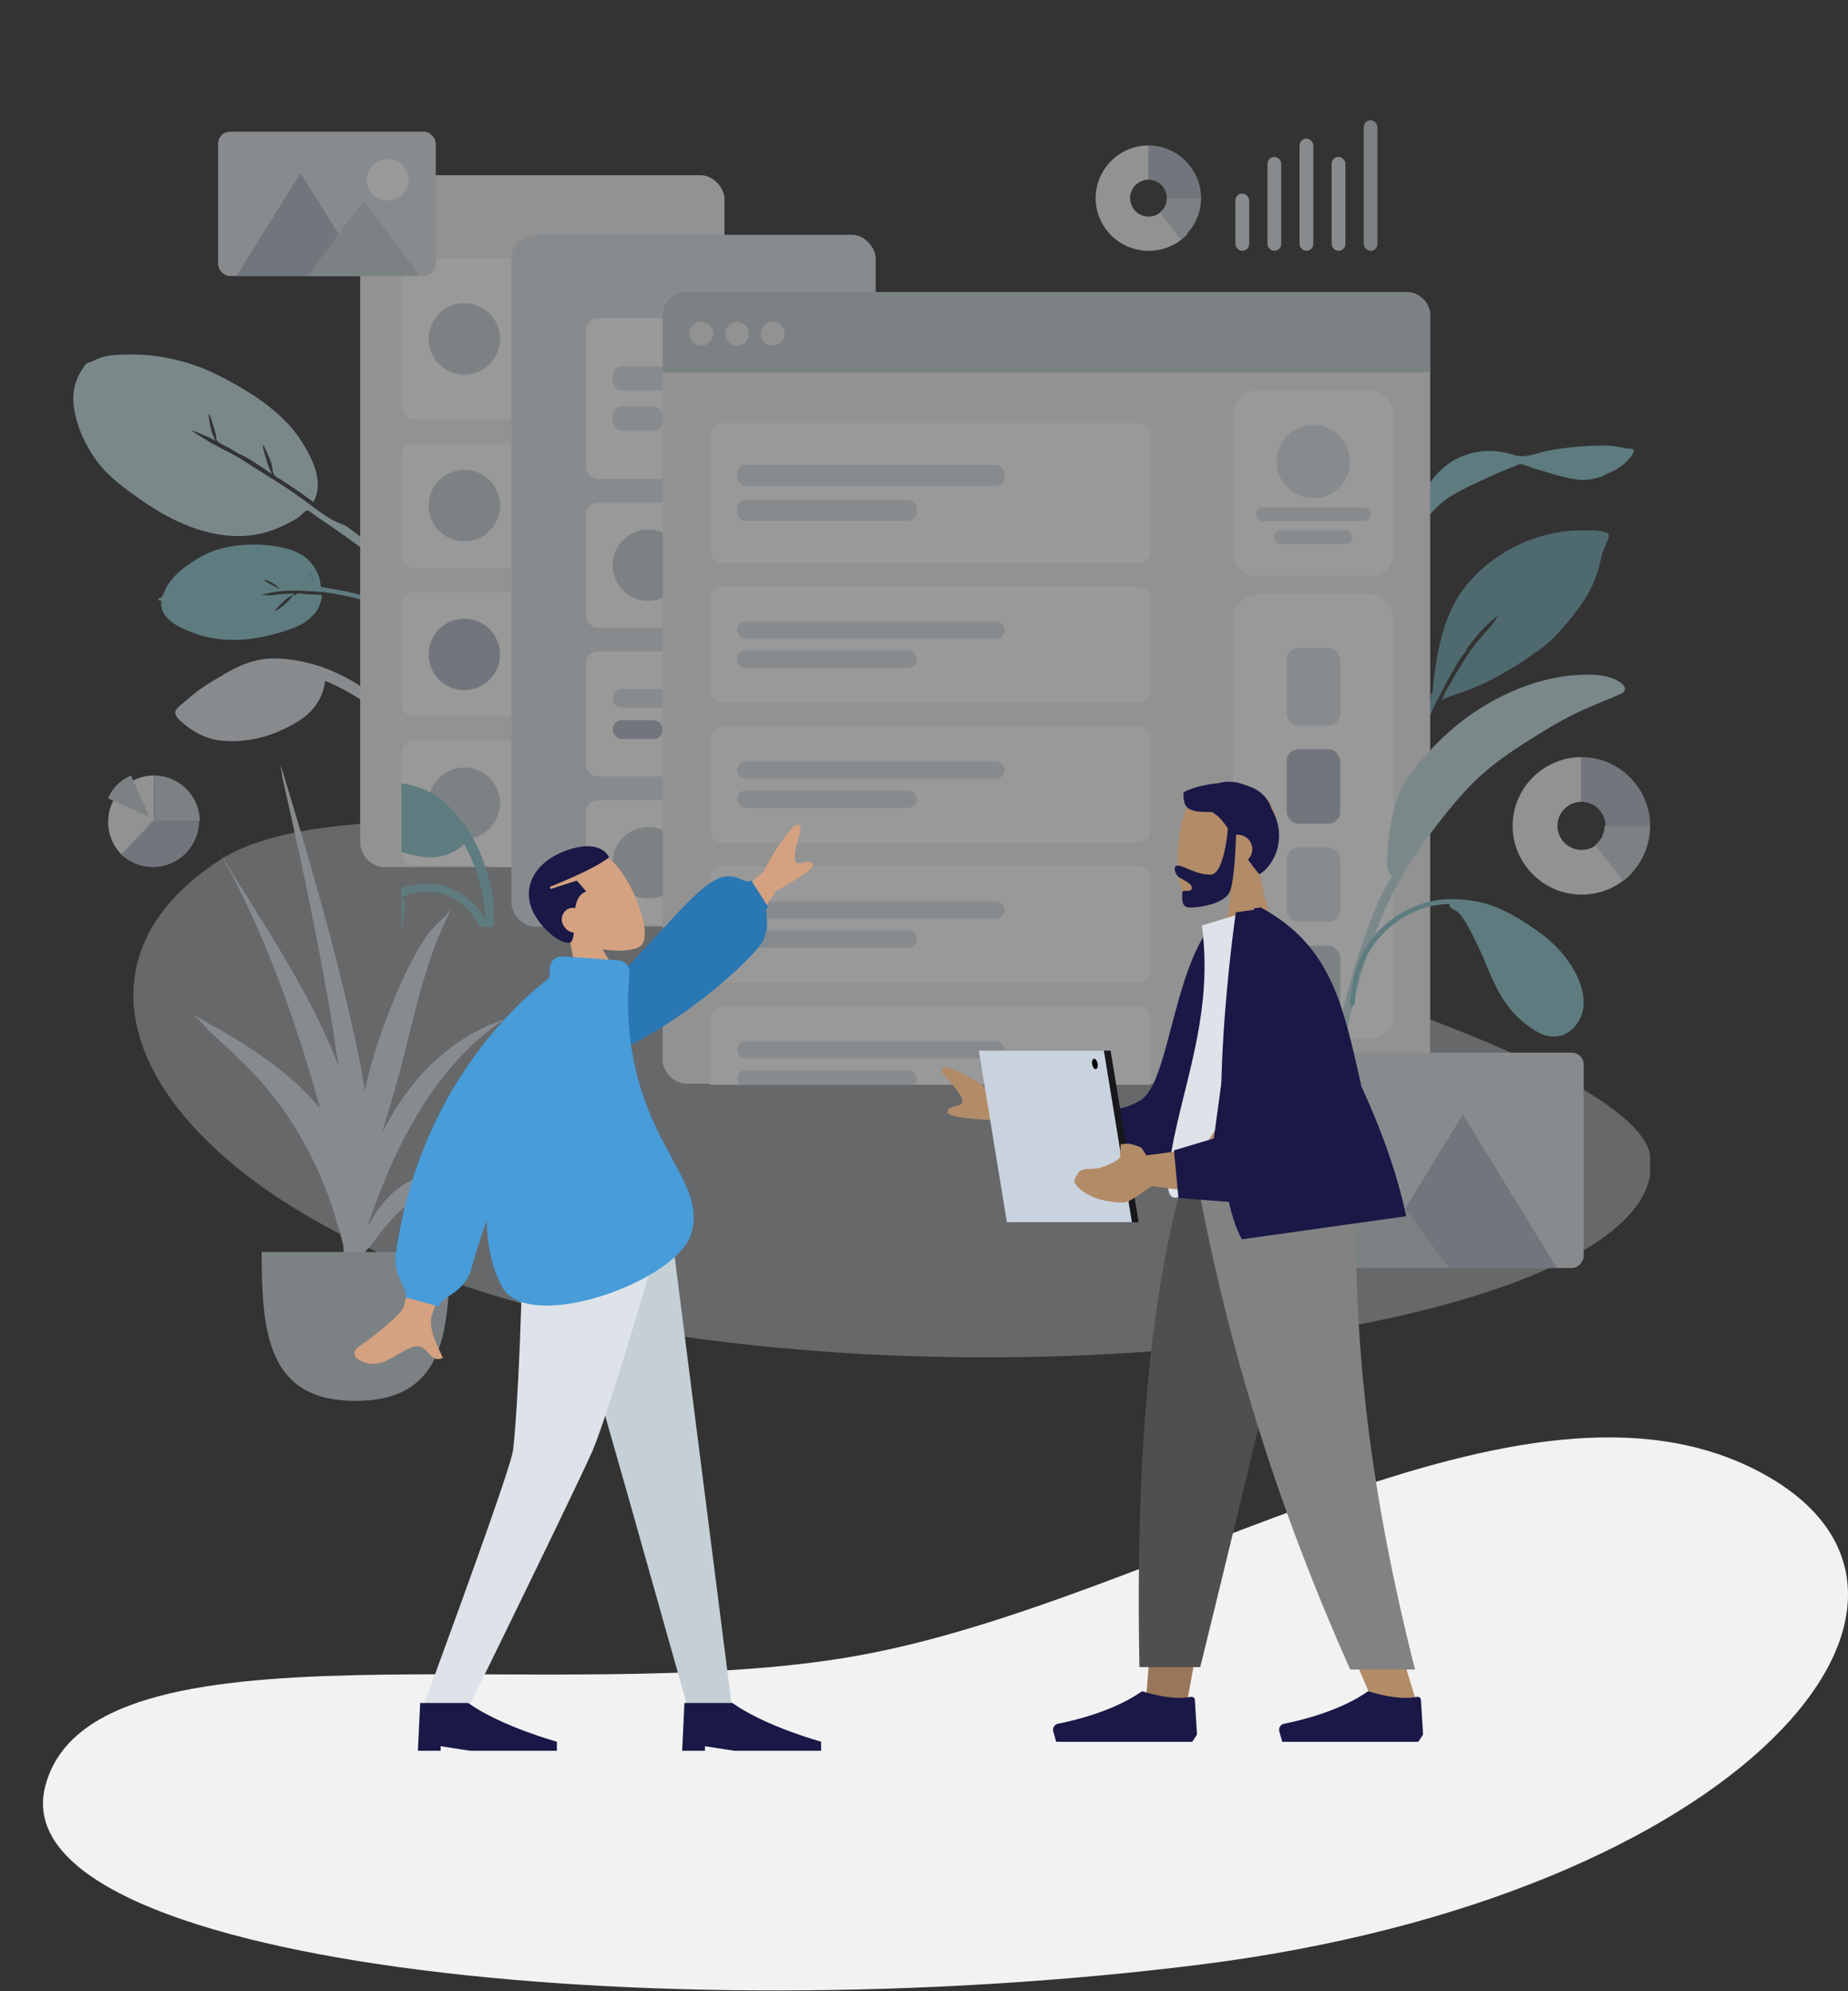 <svg viewBox="0 0 621 669" fill="none" xmlns="http://www.w3.org/2000/svg"><rect x="0" y="0" width="621" height="669" fill="#333333" stroke="none"/><g opacity=".5"><path fill-rule="evenodd" clip-rule="evenodd" d="M546.206 150.727c-.411-.298-1.385-.404-1.838-.494-1.885-.371-3.826-.533-5.746-.533-5.924.009-11.943.59-17.768 1.596-3.698.639-8.169 2.788-11.848 1.621-6.409-2.034-12.886-1.934-18.967.97-5.559 2.655-9.78 7.697-12.243 13.145-.371.823-1.879 3.85-2.306 5.891-.182.417-.357.837-.515 1.263a63.86 63.86 0 00-1.225 3.677c-.159.526-.561 1.689-.084 1.914a35.026 35.026 0 00-2 4.35c-1.636 4.351-3.425 9.122-4 13.733a21.463 21.463 0 00-.023 5.135c.098.846.057 2.546.631 3.189 1.216 1.364 1.841-.546 1.704-1.455-1.048-6.933.975-13.443 3.372-19.959 1.551-4.214 4.098-8.069 6.951-11.56 2.309-2.826 4.786-5.052 7.951-6.926 3.871-2.291 8.009-4.143 12.11-6.001 2.696-1.223 5.396-2.412 8.168-3.465.617-.235 1.587-.836 2.27-.838 1.445-.005 3.494 1.061 4.89 1.458 4.592 1.305 9.242 2.976 13.988 3.642 3.044.428 5.896-.053 8.743-1.067.291-.103.778-.37 1.376-.75 2.113-.813 4.112-1.836 5.853-3.311 1.003-.851 1.913-1.95 2.743-2.956.249-.3.359-.645.362-.973.188-.098.313-.213.341-.347.208-.99-1.681-1.008-2.89-.949z" fill="#89C5CC"/><path fill-rule="evenodd" clip-rule="evenodd" d="M65.041 233.247a87.229 87.229 0 00-3.413 2.901c-.848.763-2.348 1.675-2.652 2.829-.316 1.2.682 2.323 1.471 3.048 4.17 3.836 8.867 6.43 14.646 6.861 8.899.664 16.643-1.607 24.364-6.078 5.423-3.14 9.016-7.784 9.8-14.056 6.459 2.683 12.706 6.382 18.014 10.922 2.62 2.24 4.876 4.722 6.962 7.473 1.337 1.762 2.629 3.553 3.829 5.412.522.808 1.052 2.241 1.913 2.706 1.01.547 2.232-.31 2.182-1.433-.042-.935-1.052-2.02-1.524-2.784a102.412 102.412 0 00-2.419-3.765c-1.356-1.999-2.758-3.969-4.288-5.839-3.436-4.202-7.808-7.674-12.341-10.634-8.696-5.679-18.239-9.257-28.82-9.56-6.505-.186-11.978 2.036-17.541 5.355-3.464 2.066-7.04 4.097-10.183 6.642z" fill="#DDE3E9"/><path fill-rule="evenodd" clip-rule="evenodd" d="M149.432 205.779c-6.779-6.98-13.583-13.873-21.157-20.02-4.464-3.621-9.169-6.915-13.776-10.349.532.466 1.053.945 1.562 1.435-1.438-.976-3.321-1.527-4.846-2.431-1.701-1.007-3.326-2.16-4.921-3.322-3.113-2.268-6.179-4.578-9.378-6.728-3.565-2.394-7.26-4.606-10.885-6.911-3.077-1.955-6.192-4.095-9.483-5.694-1.794-.871-3.593-1.904-5.394-2.813-.603-.304-6.72-4.166-6.705-4.178.338-.254 3.417 1.192 3.893 1.386 1.39.568 2.72 1.248 4.057 1.925-.734-1.448-1.314-2.968-1.63-4.568-.098-.494-.881-4.091-.48-4.393.2-.15 2.151 6.284 2.251 6.903.081.502.07 1.226.234 1.702.266.768.252.536.837.969 1.073.793 2.497 1.289 3.657 1.953.626.349 2.564 1.734 3.732 2.129 3.532 1.715 7.112 4.354 10.468 6.544a24.677 24.677 0 01-2.04-5.198c-.116-.431-1.37-4.293-1.066-4.522.342-.258 2.732 5.64 2.874 6.199.263 1.037.317 2.191.646 3.201.362 1.107 1.49 1.5 2.506 2.146 3.74 2.375 7.351 4.899 10.902 7.539 3.875-6.889-.593-15.209-4.358-20.989-2.714-4.166-6.368-7.738-10.226-10.856-5.149-4.162-11.04-7.487-16.923-10.528-6.856-3.543-14.266-5.739-21.97-6.753-4.028-.531-8.15-.516-12.22-.346-1.988.083-3.896.347-5.801.995a18.85 18.85 0 00-2.498 1.074c-.614.313-2.1.644-2.454 1.112-2.908 3.784-4.396 7.555-4.169 12.31.215 4.502 1.637 9.006 3.567 13.021 2.15 4.471 4.914 8.529 8.529 11.935 2.758 2.598 5.842 4.86 8.905 7.092 10.895 7.938 24.708 14.842 38.82 13.069 4.567-.574 8.912-2.171 12.972-4.342.957-.511 1.908-1.028 2.811-1.632.609-.407 2.236-2.241 2.849-2.308.839-.091 2.648 1.616 3.435 2.135 5.985 3.95 11.814 8.114 17.52 12.447 6.071 4.609 11.844 9.532 17.447 14.686 2.384 2.193 4.752 4.39 7.066 6.656.538.527 1.856 2.468 2.833 2.556.617.056 1.034-.471.946-1.043-.154-.993-2.245-2.48-2.939-3.195z" fill="#C1DEE2"/><path fill-rule="evenodd" clip-rule="evenodd" d="M539.088 178.688c-2.626-.574-5.526-.53-8.201-.482-14.346.195-28.434 6.985-37.603 17.835-7.805 9.237-9.952 20.722-11.494 32.331-.152 1.152-.218 2.298-.304 3.453-.019.247-.046.469-.076.677-.606.542-.925 1.174-.566 1.868a77.04 77.04 0 00-3.435 9.011c-2.854 9.098-5.758 18.369-3.969 27.936.418-5.265 1.297-10.648 2.348-15.827.06-.297.125-.592.193-.886l.021-.093a34.595 34.595 0 011.444-4.638l.018-.049c.078-.199.16-.398.242-.596.168-.41.341-.82.525-1.227.062-.139.122-.279.179-.42.856-2.098 1.218-4.462 1.985-6.633.183-.494.375-.986.576-1.475l.036-.086a65.04 65.04 0 011.778-3.904c.345-.259.53-.902.827-1.486.062-.115.543-.883.686-1.325.374-.723.746-1.446 1.122-2.168l-.033.013c.376-.693.754-1.383 1.129-2.07l.249-.454.403-.722a135.904 135.904 0 013.973-6.627c.494-.777 1.674-1.89 1.9-2.762.008-.033.01-.063.015-.094 3.003-4.216 6.46-8.105 10.605-11.186-.501.541-1.566 2.379-1.848 2.743-.861 1.114-1.797 2.151-2.736 3.2-1.682 1.88-3.324 3.82-4.783 5.872-2.668 3.751-4.97 7.7-7.146 11.727-.02.024-.043.046-.062.07-1.094 1.348-1.782 3.385-2.57 4.927 3.116-1.443 6.561-2.383 9.758-3.664 3.189-1.277 6.29-2.699 9.285-4.369 3.98-2.219 8.109-4.725 11.869-7.561 4.31-2.672 7.931-6.351 11.128-10.211 3.782-4.567 7.248-9.174 9.391-14.72 1.053-2.725 1.882-5.566 2.373-8.441.022-.126.049-.261.079-.403.502-.992.951-2.008 1.328-3.046.599-1.647 2.013-3.459-.639-4.038z" fill="#69A1AC"/><path fill-rule="evenodd" clip-rule="evenodd" d="M94.094 197.984c-.822-.89-1.746-1.694-2.831-2.267-.275-.145-2.318-1.115-2.45-.902-.31.496 5.034 2.885 5.281 3.169zm9.687-5.949c-.007.038.702 1.24.894 1.609.411.786.79 1.587 1.147 2.389-.528-1.417-1.071-2.732-2.041-3.998zm-49.54 9.783c-.683.22-1.503-.646-.618-.859.716-.172.68-.212 1.002-.789.261-.468.422-1.039.651-1.53.486-1.043 1.038-2.037 1.714-2.968 1.45-1.997 3.218-3.717 5.2-5.167 3.458-2.53 7.336-4.842 11.45-6.004 6.54-1.847 13.984-1.962 20.535-.681 4.057.793 7.765 2.172 10.459 5.438 1.346 1.632 2.403 3.544 2.865 5.65.121.55.098 1.162.249 1.701.232.828.13.608 1.099.769 1.058.176 2.116.355 3.173.538 2.767.479 5.551.987 8.248 1.764.888.255 1.756.567 2.604.93.641.275 3.195 1.136 3.505 1.969.517 1.386-1.214.757-1.752.455a20.878 20.878 0 00-1.445-.738 23.76 23.76 0 00-3.84-1.366c-1.422-.38-2.874-.664-4.32-.948a163.395 163.395 0 00-4.058-.737c-.752-.128-1.506-.252-2.26-.377-.257-.042-.711-.265-.677.069-1.584-.305-3.298-.261-4.911-.345-1.977-.103-3.961-.188-5.944-.126-1.43.045-2.862.139-4.285.331a21.67 21.67 0 00-2.466.484c-.448.115-2.216.357-2.46.748.105-.168 2.055-.006 2.304-.015a40.47 40.47 0 002.967-.246 46.247 46.247 0 015.514-.297c-.007.324-1.265.899-1.572 1.113a17.774 17.774 0 00-1.963 1.58c-1.084 1.012-2.381 2.266-3.131 3.465.221-.353 1.31-.813 1.698-1.083.62-.433 1.226-.895 1.8-1.388a22.75 22.75 0 001.512-1.451c.487-.503 1.147-1.549 1.786-1.884.039-.02.318.2.476.125.16-.075.358-.452.399-.467.595-.23 1.725.056 2.351.085 1.622.074 3.243.172 4.864.261.503.028.929-.086 1.119.284.202.395-.168 1.433-.273 1.864-.391 1.598-1.086 3.031-2.179 4.269-2.046 2.319-4.57 3.865-7.422 4.899-10.92 3.961-22.539 5.547-33.457 1.427-4.52-1.706-11.326-4.754-10.511-10.752z" fill="#89C5CC"/><g clip-path="url(#clip0)" opacity=".6"><path fill-rule="evenodd" clip-rule="evenodd" d="M554.59 388.433c7.434 50.281-172.856 83.078-328.036 60.19C71.374 425.735.185 336.354 74.234 288.728c74.05-47.625 472.922 49.423 480.356 99.705z" fill="#DDE3E9"/></g><g clip-path="url(#clip1)"><rect x="121.035" y="58.873" width="122.418" height="232.457" rx="8" fill="#F2F2F2"/><path fill-rule="evenodd" clip-rule="evenodd" d="M181.035 306.873c8.284 0 15-6.716 15-15 0-8.285-6.716-15-15-15-8.284 0-15 6.715-15 15 0 8.284 6.716 15 15 15z" fill="#fff"/><g clip-path="url(#clip2)"><g clip-path="url(#clip3)"><rect x="135.035" y="86.873" width="94" height="54" rx="4" fill="#fff"/><g clip-path="url(#clip4)" fill="#DDE3E9"><rect x="174.035" y="103.073" width="36" height="8.1" rx="3"/><rect x="174.035" y="116.573" width="24.164" height="8.1" rx="3"/></g><path fill-rule="evenodd" clip-rule="evenodd" d="M156.035 125.873c6.627 0 12-5.373 12-12 0-6.628-5.373-12-12-12s-12 5.372-12 12c0 6.627 5.373 12 12 12z" fill="#C5CFD6"/></g><g clip-path="url(#clip5)"><rect x="135.035" y="148.873" width="94" height="42" rx="4" fill="#fff"/><g clip-path="url(#clip6)" fill="#DDE3E9"><rect x="174.035" y="161.473" width="36" height="6.3" rx="3"/><rect x="174.035" y="171.973" width="24.164" height="6.3" rx="3"/></g><path fill-rule="evenodd" clip-rule="evenodd" d="M156.035 181.873c6.627 0 12-5.373 12-12 0-6.628-5.373-12-12-12s-12 5.372-12 12c0 6.627 5.373 12 12 12z" fill="#C5CFD6"/></g><g clip-path="url(#clip7)"><rect x="135.035" y="198.873" width="94" height="42" rx="4" fill="#fff"/><g clip-path="url(#clip8)" fill="#DDE3E9"><rect x="174.035" y="211.473" width="36" height="6.3" rx="3"/><rect x="174.035" y="221.973" width="24.164" height="6.3" rx="3"/></g><path fill-rule="evenodd" clip-rule="evenodd" d="M156.035 231.873c6.627 0 12-5.373 12-12 0-6.628-5.373-12-12-12s-12 5.372-12 12c0 6.627 5.373 12 12 12z" fill="#AFB9C5"/></g><g clip-path="url(#clip9)"><rect x="135.035" y="248.873" width="94" height="42" rx="4" fill="#fff"/><g clip-path="url(#clip10)" fill="#DDE3E9"><rect x="174.035" y="261.473" width="36" height="6.3" rx="3"/><rect x="174.035" y="271.973" width="24.164" height="6.3" rx="3"/></g><path fill-rule="evenodd" clip-rule="evenodd" d="M156.035 281.873c6.627 0 12-5.373 12-12 0-6.628-5.373-12-12-12s-12 5.372-12 12c0 6.627 5.373 12 12 12z" fill="#C5CFD6"/></g></g></g><g clip-path="url(#clip11)"><path fill-rule="evenodd" clip-rule="evenodd" d="M123.034 261.885c-1.325 0-2.646.027-3.969.096-1.009.053-2.55-.156-3.404.472-.886.653-.825 1.99-.687 2.934.733 4.991 2.52 9.418 6.259 12.954 5.756 5.446 12.356 8.212 20.165 9.445 5.485.865 10.55-.337 14.588-4.238 2.95 5.476 5.189 11.536 6.312 17.653.554 3.018.723 5.999.625 9.072-.062 1.968-.171 3.932-.382 5.891-.091.851-.525 2.14-.192 2.944.391.945 1.71 1.036 2.302.231.493-.671.402-1.987.503-2.78a92.36 92.36 0 00.435-3.961c.18-2.144.314-4.293.304-6.444-.022-4.833-1.097-9.686-2.567-14.274-2.82-8.802-7.396-16.625-14.512-22.763-4.375-3.774-9.383-5.303-15.065-6.123-3.537-.511-7.132-1.109-10.715-1.109z" fill="#89C5CC"/><path fill-rule="evenodd" clip-rule="evenodd" d="M143.465 296.885c-14.299 0-23.929 11.525-28.483 23.502-1.716 4.515-2.118 9.472-2.78 14.213-.212 1.521-.134 3.839-.751 5.195-.224.491-.738.668-.492 1.337.148.406.44.654.878.735.9.165 2.171-.814 2.943-1.201 6.396-3.207 10.598-8.167 14.026-14.236 2.125-3.761 4.281-7.665 5.544-11.795.771-2.522 1.22-5.179 1.483-7.796.104-1.03.205-2.085.199-3.122-.007-1.029-.485-1.572-.829-2.468 4.771-1.806 10.156-2.298 14.989-.426 4.47 1.731 8.183 5.076 10.263 9.278.54 1.092.956 2.245 1.26 3.42.199.77.208 1.769.576 2.465.893 1.687 2.771.559 2.591-1.012-.503-4.381-3.01-8.78-6.213-11.826-4.041-3.842-9.518-6.263-15.204-6.263z" fill="#89C5CC"/><rect x="171.85" y="78.885" width="122.418" height="232.458" rx="8" fill="#DDE3E9"/><path fill-rule="evenodd" clip-rule="evenodd" d="M237.894 326.885c8.284 0 15-6.715 15-15 0-8.284-6.716-15-15-15-8.285 0-15 6.716-15 15 0 8.285 6.715 15 15 15z" fill="#fff"/><g clip-path="url(#clip12)"><g clip-path="url(#clip13)"><rect x="196.894" y="106.885" width="83" height="54" rx="4" fill="#fff"/><g clip-path="url(#clip14)" fill="#DDE3E9"><rect x="205.894" y="123.085" width="25" height="8.1" rx="3"/><rect x="205.894" y="136.585" width="16.781" height="8.1" rx="3"/></g></g><g clip-path="url(#clip15)"><rect x="196.894" y="168.885" width="83" height="42" rx="4" fill="#fff"/><g clip-path="url(#clip16)" fill="#DDE3E9"><rect x="235.894" y="181.486" width="25" height="6.3" rx="3"/><rect x="235.894" y="191.986" width="16.781" height="6.3" rx="3"/></g><path fill-rule="evenodd" clip-rule="evenodd" d="M217.894 201.885c6.627 0 12-5.372 12-12 0-6.627-5.373-12-12-12-6.628 0-12 5.373-12 12 0 6.628 5.372 12 12 12z" fill="#C5CFD6"/></g><g clip-path="url(#clip17)"><rect x="196.894" y="218.885" width="83" height="42" rx="4" fill="#fff"/><g clip-path="url(#clip18)"><rect x="205.894" y="231.486" width="25" height="6.3" rx="3" fill="#DDE3E9"/><rect x="205.894" y="241.986" width="16.781" height="6.3" rx="3" fill="#AFB9C5"/></g></g><g clip-path="url(#clip19)"><rect x="196.894" y="268.885" width="83" height="42" rx="4" fill="#fff"/><g clip-path="url(#clip20)" fill="#DDE3E9"><rect x="235.894" y="281.486" width="25" height="6.3" rx="3"/><rect x="235.894" y="291.986" width="16.781" height="6.3" rx="3"/></g><path fill-rule="evenodd" clip-rule="evenodd" d="M217.894 301.885c6.627 0 12-5.372 12-12 0-6.627-5.373-12-12-12-6.628 0-12 5.373-12 12 0 6.628 5.372 12 12 12z" fill="#C5CFD6"/></g></g></g><g clip-path="url(#clip21)"><rect x="222.665" y="98.129" width="258" height="266" rx="8" fill="#F2F2F2"/><rect x="414.376" y="131.227" width="53.895" height="62.348" rx="8" fill="#fff"/><path fill-rule="evenodd" clip-rule="evenodd" d="M441.323 167.404c6.803 0 12.319-5.514 12.319-12.315 0-6.802-5.516-12.316-12.319-12.316-6.804 0-12.319 5.514-12.319 12.316 0 6.801 5.515 12.315 12.319 12.315z" fill="#DDE3E9"/><rect x="422.075" y="170.483" width="38.496" height="4.618" rx="2.309" fill="#DDE3E9"/><rect x="428.234" y="178.18" width="26.177" height="4.618" rx="2.309" fill="#DDE3E9"/><path d="M222.665 106.129a8 8 0 018-8h242a8 8 0 018 8v19h-258v-19z" fill="#C5CFD6"/><path fill-rule="evenodd" clip-rule="evenodd" d="M235.665 116.129a4 4 0 100-8 4 4 0 000 8zm12 0a4 4 0 100-8 4 4 0 000 8zm12 0a4 4 0 100-8 4 4 0 000 8z" fill="#F2F2F2"/><g clip-path="url(#clip22)"><rect x="414.376" y="199.733" width="53.895" height="149.327" rx="8" fill="#fff"/><g clip-path="url(#clip23)"><rect x="432.376" y="217.733" width="18" height="26" rx="4" fill="#DDE3E9"/><rect x="432.376" y="251.733" width="18" height="25" rx="4" fill="#AFB9C5"/><rect x="432.376" y="284.733" width="18" height="25" rx="4" fill="#DDE3E9"/><rect x="432.376" y="317.733" width="18" height="25" rx="4" fill="#C5CFD6"/></g></g><g clip-path="url(#clip24)"><g clip-path="url(#clip25)"><rect x="238.665" y="142.129" width="148" height="47" rx="4" fill="#fff"/><g clip-path="url(#clip26)" fill="#DDE3E9"><rect x="247.665" y="156.229" width="90" height="7.05" rx="3"/><rect x="247.665" y="167.979" width="60.411" height="7.05" rx="3"/></g></g><g clip-path="url(#clip27)"><rect x="238.665" y="197.129" width="148" height="39" rx="4" fill="#fff"/><g clip-path="url(#clip28)" fill="#DDE3E9"><rect x="247.665" y="208.829" width="90" height="5.85" rx="2.925"/><rect x="247.665" y="218.579" width="60.411" height="5.85" rx="2.925"/></g></g><g clip-path="url(#clip29)"><rect x="238.665" y="244.129" width="148" height="39" rx="4" fill="#fff"/><g clip-path="url(#clip30)" fill="#DDE3E9"><rect x="247.665" y="255.829" width="90" height="5.85" rx="2.925"/><rect x="247.665" y="265.579" width="60.411" height="5.85" rx="2.925"/></g></g><g clip-path="url(#clip31)"><rect x="238.665" y="338.129" width="148" height="39" rx="4" fill="#fff"/><g clip-path="url(#clip32)" fill="#DDE3E9"><rect x="247.665" y="349.829" width="90" height="5.85" rx="2.925"/><rect x="247.665" y="359.579" width="60.411" height="5.85" rx="2.925"/></g></g><g clip-path="url(#clip33)"><rect x="238.665" y="291.129" width="148" height="39" rx="4" fill="#fff"/><g clip-path="url(#clip34)" fill="#DDE3E9"><rect x="247.665" y="302.829" width="90" height="5.85" rx="2.925"/><rect x="247.665" y="312.579" width="60.411" height="5.85" rx="2.925"/></g></g></g></g><path fill-rule="evenodd" clip-rule="evenodd" d="M544.481 229.271c-3.036-2.058-7.075-2.598-10.709-2.598-14.194 0-27.536 5.265-39.062 13.11-6.315 4.299-11.965 9.773-16.953 15.472-2.879 3.29-5.446 6.849-7.264 10.807-1.226 2.672-2.068 5.456-2.638 8.327-.696 3.499-1.248 7.07-1.498 10.627-.098 1.401-.913 8.834 1.417 8.96a3.287 3.287 0 00-.002.515c-5.059 7.908-8.184 17.175-11.083 25.962-2.521 7.646-4.769 15.357-6.227 23.267a253.395 253.395 0 00-3.782 31.549c-.129 2.27-.217 4.541-.293 6.815l-.194 5.817c-.071 2.172-.454 4.674-.108 6.834.301 1.882 1.93 1.597 2.002-.275.087-2.261.072-4.526.171-6.789.132-3.002.267-6.005.414-9.007 1.024-20.853 4.862-41.4 11.946-61.098 2.867-7.972 6.152-15.518 10.374-22.892 3.712-6.483 8.177-12.76 12.741-18.605 4.436-5.681 9.048-11.231 14.484-16.044 4.411-3.905 9.262-7.308 14.25-10.474 6.334-4.021 12.657-7.944 19.518-11.031 3.567-1.604 7.201-3.041 10.796-4.58.647-.277 1.34-.546 1.962-.867 2.075-1.07 1.392-2.681-.262-3.802z" fill="#C1DEE2"/><path fill-rule="evenodd" clip-rule="evenodd" d="M487.378 302.106c5.757 0 10.88.748 16.184 3.035 4.579 1.974 8.752 4.588 12.803 7.433 5.699 4.001 10.187 8.659 13.329 14.829 1.877 3.687 3.254 8.903 1.993 12.924-1.484 4.736-5.562 8.685-10.932 7.851-3.32-.516-6.364-2.713-8.888-4.781-3.019-2.475-5.436-5.45-7.432-8.754-3.255-5.391-5.168-11.484-7.933-17.117-1.312-2.673-2.58-5.365-4.152-7.906-.778-1.258-1.606-2.504-2.787-3.439-.631-.5-3.294-1.365-2.276-2.489-14.929.196-28.154 11.659-31.02 25.848-.267 1.322-.476 2.656-.696 3.986-.139.84-.083 3.939-.834 4.475-1.657 1.185-.961-2.412-.89-2.93.184-1.339.38-2.676.586-4.011 1.119-7.262 4.352-14.012 9.745-19.191 6.167-5.922 14.487-9.763 23.2-9.763z" fill="#89C5CC"/><path fill-rule="evenodd" clip-rule="evenodd" d="M72.482 284.2c14.372 24.104 31.11 47.444 41.162 73.798a386.414 386.414 0 00-1.315-9.308c-2.55-16.427-5.72-32.733-9.052-49.02-1.696-8.292-3.49-16.555-5.33-24.816-.99-4.438-1.967-8.878-2.978-13.311-.244-1.074-.454-2.95-.76-4.851 9.768 32.049 19.189 64.122 26.08 96.942a214.289 214.289 0 012.304 12.898c.216-.979.428-1.958.66-2.934 2.789-11.706 6.971-23.318 11.951-34.263 2.38-5.234 5.115-10.354 8.334-15.124 2.008-2.973 6.743-6.508 8.574-9.553-10.016 18.366-13.633 41.347-19.416 61.315-1.412 4.873-2.832 9.738-4.224 14.611 8.722-17.487 22.254-31.854 41.068-38.08-22.774 15.043-36.434 41.389-45.639 68.334-.031.319-.067.639-.098.959 2.709-5.14 6.121-9.788 10.745-13.044 9.898-6.97 20.877-4.94 30.478 1.039-7.535-4.788-21.153-.428-27.493 4.439-4.539 3.484-8.418 8.158-11.786 12.718-.807 1.093-1.908 2.369-3.072 3.729a168.061 168.061 0 01-8.052 31.525c.621-2.993.172-7.78.345-10.012l.052-.724a676.893 676.893 0 00-1.656 6.762c1.057-4.238 1.632-8.662 2.081-13.132.115-1.921.228-3.842.347-5.763a186.97 186.97 0 00-.442-10.971c-.9-3.563-1.909-6.923-2.741-9.718-3.001-10.084-7.4-19.745-12.816-28.757-4.94-8.225-10.854-15.674-17.682-22.412-3.68-3.631-7.532-7.089-11.33-10.595-1.373-1.268-3.828-4.384-5.95-6.009 15.46 8.522 31.373 17.74 42.652 31.47a343.5 343.5 0 00-4.278-14.985c-7.707-24.882-17.44-50.669-30.723-73.157z" fill="#DDE3E9"/><path fill-rule="evenodd" clip-rule="evenodd" d="M87.928 420.644c0 27.632 2.19 50.032 31.567 50.032 29.378 0 31.567-22.4 31.567-50.032" fill="#C5CFD6"/><rect x="415.146" y="65.031" width="4.62" height="19.243" rx="2.31" fill="#DDE3E9"/><rect x="425.925" y="52.715" width="4.62" height="31.559" rx="2.31" fill="#DDE3E9"/><rect x="436.703" y="46.557" width="4.62" height="37.717" rx="2.31" fill="#DDE3E9"/><rect x="447.482" y="52.715" width="4.62" height="31.559" rx="2.31" fill="#DDE3E9"/><rect x="458.261" y="40.399" width="4.62" height="43.874" rx="2.31" fill="#C5CFD6"/><path fill-rule="evenodd" clip-rule="evenodd" d="M36.343 276.133c0-8.574 6.931-15.592 15.399-15.592v15.592l-10.523 11.348c-2.994-2.774-4.876-6.844-4.876-11.348z" fill="#F2F2F2"/><path fill-rule="evenodd" clip-rule="evenodd" d="M51.334 275.936h15.55c0 4.018-1.639 7.784-4.231 10.52-2.851 2.993-6.911 4.874-11.319 4.874-4.059 0-7.775-1.623-10.627-4.19l10.627-11.204z" fill="#AFB9C5"/><path fill-rule="evenodd" clip-rule="evenodd" d="M67.14 275.936c0-8.466-6.93-15.395-15.398-15.395v15.395h15.399zm-23.097-15.395l6.16 13.855-13.86-6.158c1.371-3.591 4.448-6.327 7.7-7.697z" fill="#C5CFD6"/><path fill-rule="evenodd" clip-rule="evenodd" d="M537.384 283.001a8.094 8.094 0 01-5.907 2.556c-4.479 0-8.11-3.618-8.11-8.082s3.631-8.082 8.11-8.082v-15.01c-12.741 0-23.171 10.394-23.171 23.092 0 12.698 10.43 23.092 23.171 23.092 6.693 0 12.742-2.822 16.865-7.311l-10.958-10.255z" fill="#F2F2F2"/><path fill-rule="evenodd" clip-rule="evenodd" d="M531.404 254.383v15.01a8.083 8.083 0 018.084 8.082h15.014c0-12.698-10.397-23.092-23.098-23.092z" fill="#AFB9C5"/><path fill-rule="evenodd" clip-rule="evenodd" d="M539.178 277.475a8.186 8.186 0 01-3.155 6.458l9.441 12.015c5.496-4.301 9.038-10.969 9.038-18.473h-15.324z" fill="#C5CFD6"/><path fill-rule="evenodd" clip-rule="evenodd" d="M390.547 70.806a6.232 6.232 0 01-4.543 1.96c-3.445 0-6.238-2.774-6.238-6.196 0-3.422 2.793-6.196 6.238-6.196V48.866c-9.801 0-17.824 7.969-17.824 17.704s8.023 17.704 17.824 17.704c5.149 0 9.801-2.164 12.973-5.605l-8.43-7.863z" fill="#F2F2F2"/><path fill-rule="evenodd" clip-rule="evenodd" d="M385.889 48.866v11.508a6.196 6.196 0 016.197 6.196h11.511c0-9.735-7.971-17.704-17.708-17.704z" fill="#AFB9C5"/><path fill-rule="evenodd" clip-rule="evenodd" d="M392.104 66.57a6.143 6.143 0 01-2.366 4.844l7.081 9.01c4.121-3.225 6.778-8.226 6.778-13.854h-11.493zM110.262 84.263l-.011.025c.004-.008.011-.039.011-.025z" fill="#C5CFD6"/><path fill-rule="evenodd" clip-rule="evenodd" d="M110.254 84.275l-.001.007c0-.007.014-.03.001-.007z" fill="#C5CFD6"/><path fill-rule="evenodd" clip-rule="evenodd" d="M110.308 84.145c-.011.03-.025.06-.037.09l.018-.043c-.16.4-.058.14.019-.047z" fill="#C5CFD6"/><path fill-rule="evenodd" clip-rule="evenodd" d="M110.273 84.237l-.018.043c-.045.087.018-.043.018-.043zm-.018.038l.002-.003-.002.003z" fill="#C5CFD6"/><path fill-rule="evenodd" clip-rule="evenodd" d="M110.248 84.286c-.009.019.043-.07 0 0zm.007-.011l.003-.003-.003.003z" fill="#C5CFD6"/><rect x="73.3" y="44.248" width="73.143" height="48.493" rx="4" fill="#DDE3E9"/><path fill-rule="evenodd" clip-rule="evenodd" d="M101.017 58.103L79.459 92.74h43.116l-21.558-34.637z" fill="#AFB9C5"/><path fill-rule="evenodd" clip-rule="evenodd" d="M122.19 67.34l-18.863 25.4h37.726l-18.863-25.4z" fill="#C5CFD6"/><path fill-rule="evenodd" clip-rule="evenodd" d="M130.274 67.34a6.928 6.928 0 100-13.855 6.928 6.928 0 100 13.855z" fill="#fff"/><path fill-rule="evenodd" clip-rule="evenodd" d="M477.504 412.936a.174.174 0 00.011.025c-.005-.008-.011-.038-.011-.025z" fill="#C5CFD6"/><path fill-rule="evenodd" clip-rule="evenodd" d="M477.511 412.948l.002.008c0-.008-.014-.031-.002-.008z" fill="#C5CFD6"/><path fill-rule="evenodd" clip-rule="evenodd" d="M477.458 412.818c.01.031.024.06.037.091l-.019-.043c.16.4.059.14-.018-.048z" fill="#C5CFD6"/><path fill-rule="evenodd" clip-rule="evenodd" d="M477.492 412.911l.019.043c.044.086-.019-.043-.019-.043zm.018.038l-.001-.004.001.004z" fill="#C5CFD6"/><path fill-rule="evenodd" clip-rule="evenodd" d="M477.517 412.96c.01.018-.043-.071 0 0z" fill="#C5CFD6"/><path fill-rule="evenodd" clip-rule="evenodd" d="M477.511 412.949l-.003-.004c.001.002.001.004.003.004z" fill="#C5CFD6"/><rect width="109.329" height="72.354" rx="4" transform="matrix(-1 0 0 1 532.174 353.678)" fill="#DDE3E9"/><path fill-rule="evenodd" clip-rule="evenodd" d="M491.579 374.461l31.609 51.571H459.97l31.609-51.571z" fill="#AFB9C5"/><path fill-rule="evenodd" clip-rule="evenodd" d="M458.988 388.274l27.945 37.758h-55.889l27.944-37.758z" fill="#C5CFD6"/><path fill-rule="evenodd" clip-rule="evenodd" d="M447.097 388.316c-5.74 0-10.394-4.653-10.394-10.392s4.654-10.391 10.394-10.391c5.741 0 10.394 4.652 10.394 10.391s-4.653 10.392-10.394 10.392z" fill="#fff"/></g><path fill-rule="evenodd" clip-rule="evenodd" d="M15.207 600.134c15.382-59.33 171.031-25.531 273.073-43.873 102.041-18.342 222.765-103.764 302.662-61.92 79.897 41.844-5.112 142.994-188.362 165.82-183.25 22.826-402.755-.697-387.373-60.027z" fill="#F2F2F2"/><path fill-rule="evenodd" clip-rule="evenodd" d="M202.536 318.986c5.723.86 10.776.327 12.662-1.093 4.729-3.563-2.823-23.137-10.089-29.074-7.266-5.937-29.711-.526-24.495 15.046 1.811 5.405 5.961 9.177 10.806 11.649l5.456 29.654 16.97-7.042-11.31-19.14z" fill="#D4A181"/><path fill-rule="evenodd" clip-rule="evenodd" d="M184.757 297.981c9.821-3.993 16.463-7.232 19.918-9.922-1.555-3.245-6.562-5.565-15.661-1.79-10.124 4.201-13.108 12.356-10.275 19.182 2.588 6.237 9.754 12.167 12.938 11.208.721-.502 1.001-1.736 1.128-3.33-1.513-.09-2.993-1.167-3.768-3.034-.744-1.794.116-4.192 2.068-5.002a3.683 3.683 0 012.185-.188c.426-2.599 1.393-4.809 3.713-5.574l-3.175-3.656-8.778 2.813-.293-.707z" fill="#191847"/><path fill-rule="evenodd" clip-rule="evenodd" d="M183.3 405.273l27.754 97.396 20.25 71.786h14.769l-21.518-169.182H183.3z" fill="#C5CFD6"/><path fill-rule="evenodd" clip-rule="evenodd" d="M175.878 405.273c-.642 50.199-2.831 77.579-3.505 82.14-.675 4.56-10.866 33.575-30.575 87.042h15.3c25.091-51.293 39.098-80.307 42.02-87.042 2.922-6.736 11.939-34.116 25.52-82.14h-48.76z" fill="#DDE3E9"/><path fill-rule="evenodd" clip-rule="evenodd" d="M140.43 588.235l.766-16.077h16.076c11.434 8.039 29.856 13.014 29.856 13.014v3.063h-29.091l-9.952-1.531v1.531h-7.655zm88.802 0l.765-16.077h16.076c11.435 8.039 29.856 13.014 29.856 13.014v3.063h-29.09l-9.952-1.531v1.531h-7.655z" fill="#191847"/><path fill-rule="evenodd" clip-rule="evenodd" d="M256.661 292.69l-22.521 20.265 11.968 7.998 14.734-21.639c9.255-5.063 13.312-8.127 12.169-9.191-.964-.897-2.105-.589-3.156-.305-.818.221-1.582.427-2.165.038-1.332-.89-.245-5.356.968-9.551 1.212-4.194-.942-3.345-2.092-2.512-3.507 3.81-6.809 8.776-9.905 14.897zM135.376 439.652c2.243-4.552 13.452-63.125 13.452-63.125l16.763.063s-19.151 62.047-20.332 64.973c-1.534 3.802 1.072 9.326 2.839 13.071.273.58.526 1.117.741 1.598-2.452 1.097-3.629-.229-4.871-1.627-1.402-1.579-2.886-3.25-6.38-1.625-1.349.628-2.626 1.371-3.874 2.096-4.31 2.505-8.269 4.807-13.655 1.483-.854-.527-1.79-2.511.471-4.061 5.633-3.862 13.749-10.621 14.846-12.846z" fill="#D4A181"/><path fill-rule="evenodd" clip-rule="evenodd" d="M164.009 363.465l-.703-6.679c37.462-8.009 66.018-59.841 79.983-62.227 5.121-.875 7.434 2.92 9.092 1.146l5.726 8.995c-1.791 1.344 1.109 4.649-1.483 10.987-2.593 6.338-49.06 50.616-92.615 47.778z" fill="#2977B3"/><path fill-rule="evenodd" clip-rule="evenodd" d="M189.07 321.344a4 4 0 00-4.269 3.711l-.248 3.549c-12.458 9.586-43.335 38.234-51.381 91.564-.845 5.602.684 8.602 1.905 11 .835 1.64 1.527 2.998 1.217 4.713l11.26 3.108c0-1.266 1.42-2.23 3.251-3.473 2.662-1.807 6.195-4.205 7.501-8.986 1.238-4.532 3.052-10.192 5.218-16.488.204 8.339 1.786 16.008 5.231 22.36 8.595 15.847 58.263-1.532 63.452-17.699 2.769-8.627-1.16-15.87-6.356-25.448-6.596-12.16-15.235-28.083-14.808-55.38l.486-6.951a4 4 0 00-3.711-4.269l-18.748-1.311z" fill="#479CD9"/><path fill-rule="evenodd" clip-rule="evenodd" d="M413.591 300.074c-5.241 3.159-10.391 4.686-12.808 4.063-6.061-1.563-6.619-23.737-1.929-32.479 4.69-8.741 28.801-12.552 30.016 4.769.422 6.011-2.102 11.376-5.832 15.753l6.687 31.168h-19.424l3.29-23.274z" fill="#B28B67"/><path fill-rule="evenodd" clip-rule="evenodd" d="M412.62 278.339c-1.681-2.502-3.294-4.41-5.392-5.518-8.539.135-9.539-1.396-9.539-6.556 1.379-.986 6.246-2.648 11.696-3.116 2.78-.795 6.074-.646 9.246.681 3.917 1.112 7.233 3.505 8.698 7.985 5.3 9.146 1.277 18.667-4.144 21.92a73.497 73.497 0 01-3.825-4.953 4.857 4.857 0 00-3.976-8.295c-.121 3.353-.617 14.698-1.922 18.638-1.538 4.646-10.513 5.786-13.643 5.786-2.703 0-2.611-2.56-2.545-4.394.009-.265.018-.514.018-.738 0-.469.61-.468 1.299-.466.894.001 1.922.003 1.922-1.023 0-1.118-1.546-1.976-2.929-2.744-.863-.479-1.663-.923-1.985-1.373-1.014-1.42-1.356-3.336.175-3.336.836 0 1.984.482 3.365 1.063 2.085.876 4.701 1.975 7.58 1.975 4.756 0 5.887-15.343 5.901-15.536z" fill="#191847"/><path fill-rule="evenodd" clip-rule="evenodd" d="M442.648 391.692L413.045 493.9l-13.923 76.739h-13.976l13.951-178.947h43.551z" fill="#997659"/><path fill-rule="evenodd" clip-rule="evenodd" d="M455.952 391.692c-2.066 53.097-1.251 82.057-.789 86.881.463 4.824 3.087 37.132 20.971 93.686h-14.535c-23.685-54.254-31.953-86.562-34.669-93.686-2.717-7.124-10.74-36.085-22.453-86.881h51.475z" fill="#B28B67"/><path fill-rule="evenodd" clip-rule="evenodd" d="M443.284 391.692c-7.7 35.17-21.018 91.31-39.954 168.421h-20.441c-1.509-79.147 4.913-131.238 16.035-168.421h44.36z" fill="#4F4F4F"/><path fill-rule="evenodd" clip-rule="evenodd" d="M456.055 391.692c-2.023 53.097 3.22 105.407 19.46 169.247h-21.809c-23.728-53.443-40.735-105.495-52.358-169.247h54.707z" fill="#828282"/><path fill-rule="evenodd" clip-rule="evenodd" d="M478.206 582.785l-.724-11.706c-.04-.64-.664-1.078-1.294-.955-6.983 1.368-16.428-1.914-16.428-1.914-9.461 6.715-22.988 9.894-28.257 10.934-1.179.233-1.931 1.424-1.603 2.581l.987 3.489h45.715l1.604-2.429zm-75.965 0l-.724-11.706c-.04-.64-.664-1.078-1.294-.955-6.983 1.368-16.428-1.914-16.428-1.914-9.461 6.715-22.988 9.894-28.257 10.934-1.18.233-1.931 1.424-1.603 2.581l.987 3.489h45.715l1.604-2.429z" fill="#191847"/><path fill-rule="evenodd" clip-rule="evenodd" d="M365.902 376.798l-30.83-8.65c-5.799-4.345-11.252-7.501-16.359-9.467-1.48-.251-3.919-.047-.808 3.355 3.111 3.402 6.231 7.121 5.384 8.585-.846 1.465-4.04.428-4.919 2.74-.586 1.541 4.693 2.544 15.836 3.009l24.089 13.589 7.607-13.161z" fill="#B28B67"/><path fill-rule="evenodd" clip-rule="evenodd" d="M414.121 311.049l-7.097-.213c-13.041 16.738-14.266 52.72-23.672 58.782-8.893 5.732-22.974 3.374-39.807-.116l-3.37 11.636c16.772 13.679 49.66 22.604 61.169 13.253 18.399-14.952 16.953-58.915 12.777-83.342z" fill="#191847"/><path fill-rule="evenodd" clip-rule="evenodd" d="M456.55 393.741l-61.321 8.618c-2.802.394-2.841-3.72-2.723-5.814 1.369-24.179 16.055-52.098 11.349-85.58l17.299-5.255c17.931 21.432 27.055 49.639 35.396 88.031z" fill="#DDE3E9"/><path fill-rule="evenodd" clip-rule="evenodd" d="M421.436 305.172l2.196-.308c23.236 12.646 27.493 31.672 33.569 58.834l.296 1.321c6.552 14.25 12.035 29.225 15.039 43.608l-55.198 7.757c-14.474-25.455-2.046-109.85-2.046-109.85l6.138-.863.006-.499z" fill="#191847"/><path fill-rule="evenodd" clip-rule="evenodd" d="M340.612 410.653h42.015L373.205 353h-42.016l9.423 57.653z" fill="#18181C"/><path fill-rule="evenodd" clip-rule="evenodd" d="M338.354 410.653h42.015L370.947 353h-42.016l9.423 57.653z" fill="#C9D3DF"/><path fill-rule="evenodd" clip-rule="evenodd" d="M367.023 357.651c.188.954.745 1.65 1.244 1.552.498-.097.751-.949.563-1.904-.188-.954-.745-1.65-1.244-1.552-.499.097-.751.949-.563 1.904" fill="#020101"/><path d="M383.569 385.614l1.662 2.58 19.269-2.58 6.678-10.25L424 362s-.73 22.886-5.331 35.126c-2.326 6.188-24.011 2.315-31.669 1.374-2.984 2.103-6.422 4.689-8.742 5.476-4.299.209-13.769-.868-17.258-6.85.08-1.531 1.06-2.426 1.06-2.426.143-1.509 2.223-1.759 3.213-1.943 0 0 3.369-.061 4.373-.383 5.004-1.617 6.167-2.907 6.782-3.634.073-.086.136-.163.199-.232a2.116 2.116 0 00-.266-.314l.266-3.832c1.506.211 1.784-.348 3.243 0 2.323.555 3.699 1.252 3.699 1.252z" fill="#B28B67"/><path d="M407.89 382.5l2.61-19.151 23.647-10.5 15.853 51h-36.661L396 402.5l-1.5-16 13.39-4z" fill="#191847"/><defs><clipPath id="clip0"><path fill="#fff" d="M44.813 275.936h509.689v180.116H44.813z"/></clipPath><clipPath id="clip1"><path fill="#fff" d="M121.035 58.873h122.418V291.33H121.035z"/></clipPath><clipPath id="clip2"><path fill="#fff" d="M135.035 86.873h94v204h-94z"/></clipPath><clipPath id="clip3"><path fill="#fff" d="M135.035 86.873h94v54h-94z"/></clipPath><clipPath id="clip4"><path fill="#fff" d="M174.035 103.073h36v21.6h-36z"/></clipPath><clipPath id="clip5"><path fill="#fff" d="M135.035 148.873h94v42h-94z"/></clipPath><clipPath id="clip6"><path fill="#fff" d="M174.035 161.473h36v16.8h-36z"/></clipPath><clipPath id="clip7"><path fill="#fff" d="M135.035 198.873h94v42h-94z"/></clipPath><clipPath id="clip8"><path fill="#fff" d="M174.035 211.473h36v16.8h-36z"/></clipPath><clipPath id="clip9"><path fill="#fff" d="M135.035 248.873h94v42h-94z"/></clipPath><clipPath id="clip10"><path fill="#fff" d="M174.035 261.473h36v16.8h-36z"/></clipPath><clipPath id="clip11"><path fill="#fff" d="M134.894 78.885h159.374v232.458H134.894z"/></clipPath><clipPath id="clip12"><path fill="#fff" d="M196.894 106.885h83v204h-83z"/></clipPath><clipPath id="clip13"><path fill="#fff" d="M196.894 106.885h83v54h-83z"/></clipPath><clipPath id="clip14"><path fill="#fff" d="M205.894 123.085h25v21.6h-25z"/></clipPath><clipPath id="clip15"><path fill="#fff" d="M196.894 168.885h83v42h-83z"/></clipPath><clipPath id="clip16"><path fill="#fff" d="M235.894 181.486h25v16.8h-25z"/></clipPath><clipPath id="clip17"><path fill="#fff" d="M196.894 218.885h83v42h-83z"/></clipPath><clipPath id="clip18"><path fill="#fff" d="M205.894 231.486h25v16.8h-25z"/></clipPath><clipPath id="clip19"><path fill="#fff" d="M196.894 268.885h83v42h-83z"/></clipPath><clipPath id="clip20"><path fill="#fff" d="M235.894 281.486h25v16.8h-25z"/></clipPath><clipPath id="clip21"><path fill="#fff" d="M222.665 98.129h257.924v266.326H222.665z"/></clipPath><clipPath id="clip22"><path fill="#fff" d="M414.376 199.733h53.895V349.06h-53.895z"/></clipPath><clipPath id="clip23"><path fill="#fff" d="M432.376 217.733h18v158h-18z"/></clipPath><clipPath id="clip24"><path fill="#fff" d="M238.665 142.129h148v282h-148z"/></clipPath><clipPath id="clip25"><path fill="#fff" d="M238.665 142.129h148v47h-148z"/></clipPath><clipPath id="clip26"><path fill="#fff" d="M247.665 156.229h90v18.8h-90z"/></clipPath><clipPath id="clip27"><path fill="#fff" d="M238.665 197.129h148v39h-148z"/></clipPath><clipPath id="clip28"><path fill="#fff" d="M247.665 208.829h90v15.6h-90z"/></clipPath><clipPath id="clip29"><path fill="#fff" d="M238.665 244.129h148v39h-148z"/></clipPath><clipPath id="clip30"><path fill="#fff" d="M247.665 255.829h90v15.6h-90z"/></clipPath><clipPath id="clip31"><path fill="#fff" d="M238.665 338.129h148v39h-148z"/></clipPath><clipPath id="clip32"><path fill="#fff" d="M247.665 349.829h90v15.6h-90z"/></clipPath><clipPath id="clip33"><path fill="#fff" d="M238.665 291.129h148v39h-148z"/></clipPath><clipPath id="clip34"><path fill="#fff" d="M247.665 302.829h90v15.6h-90z"/></clipPath></defs></svg>